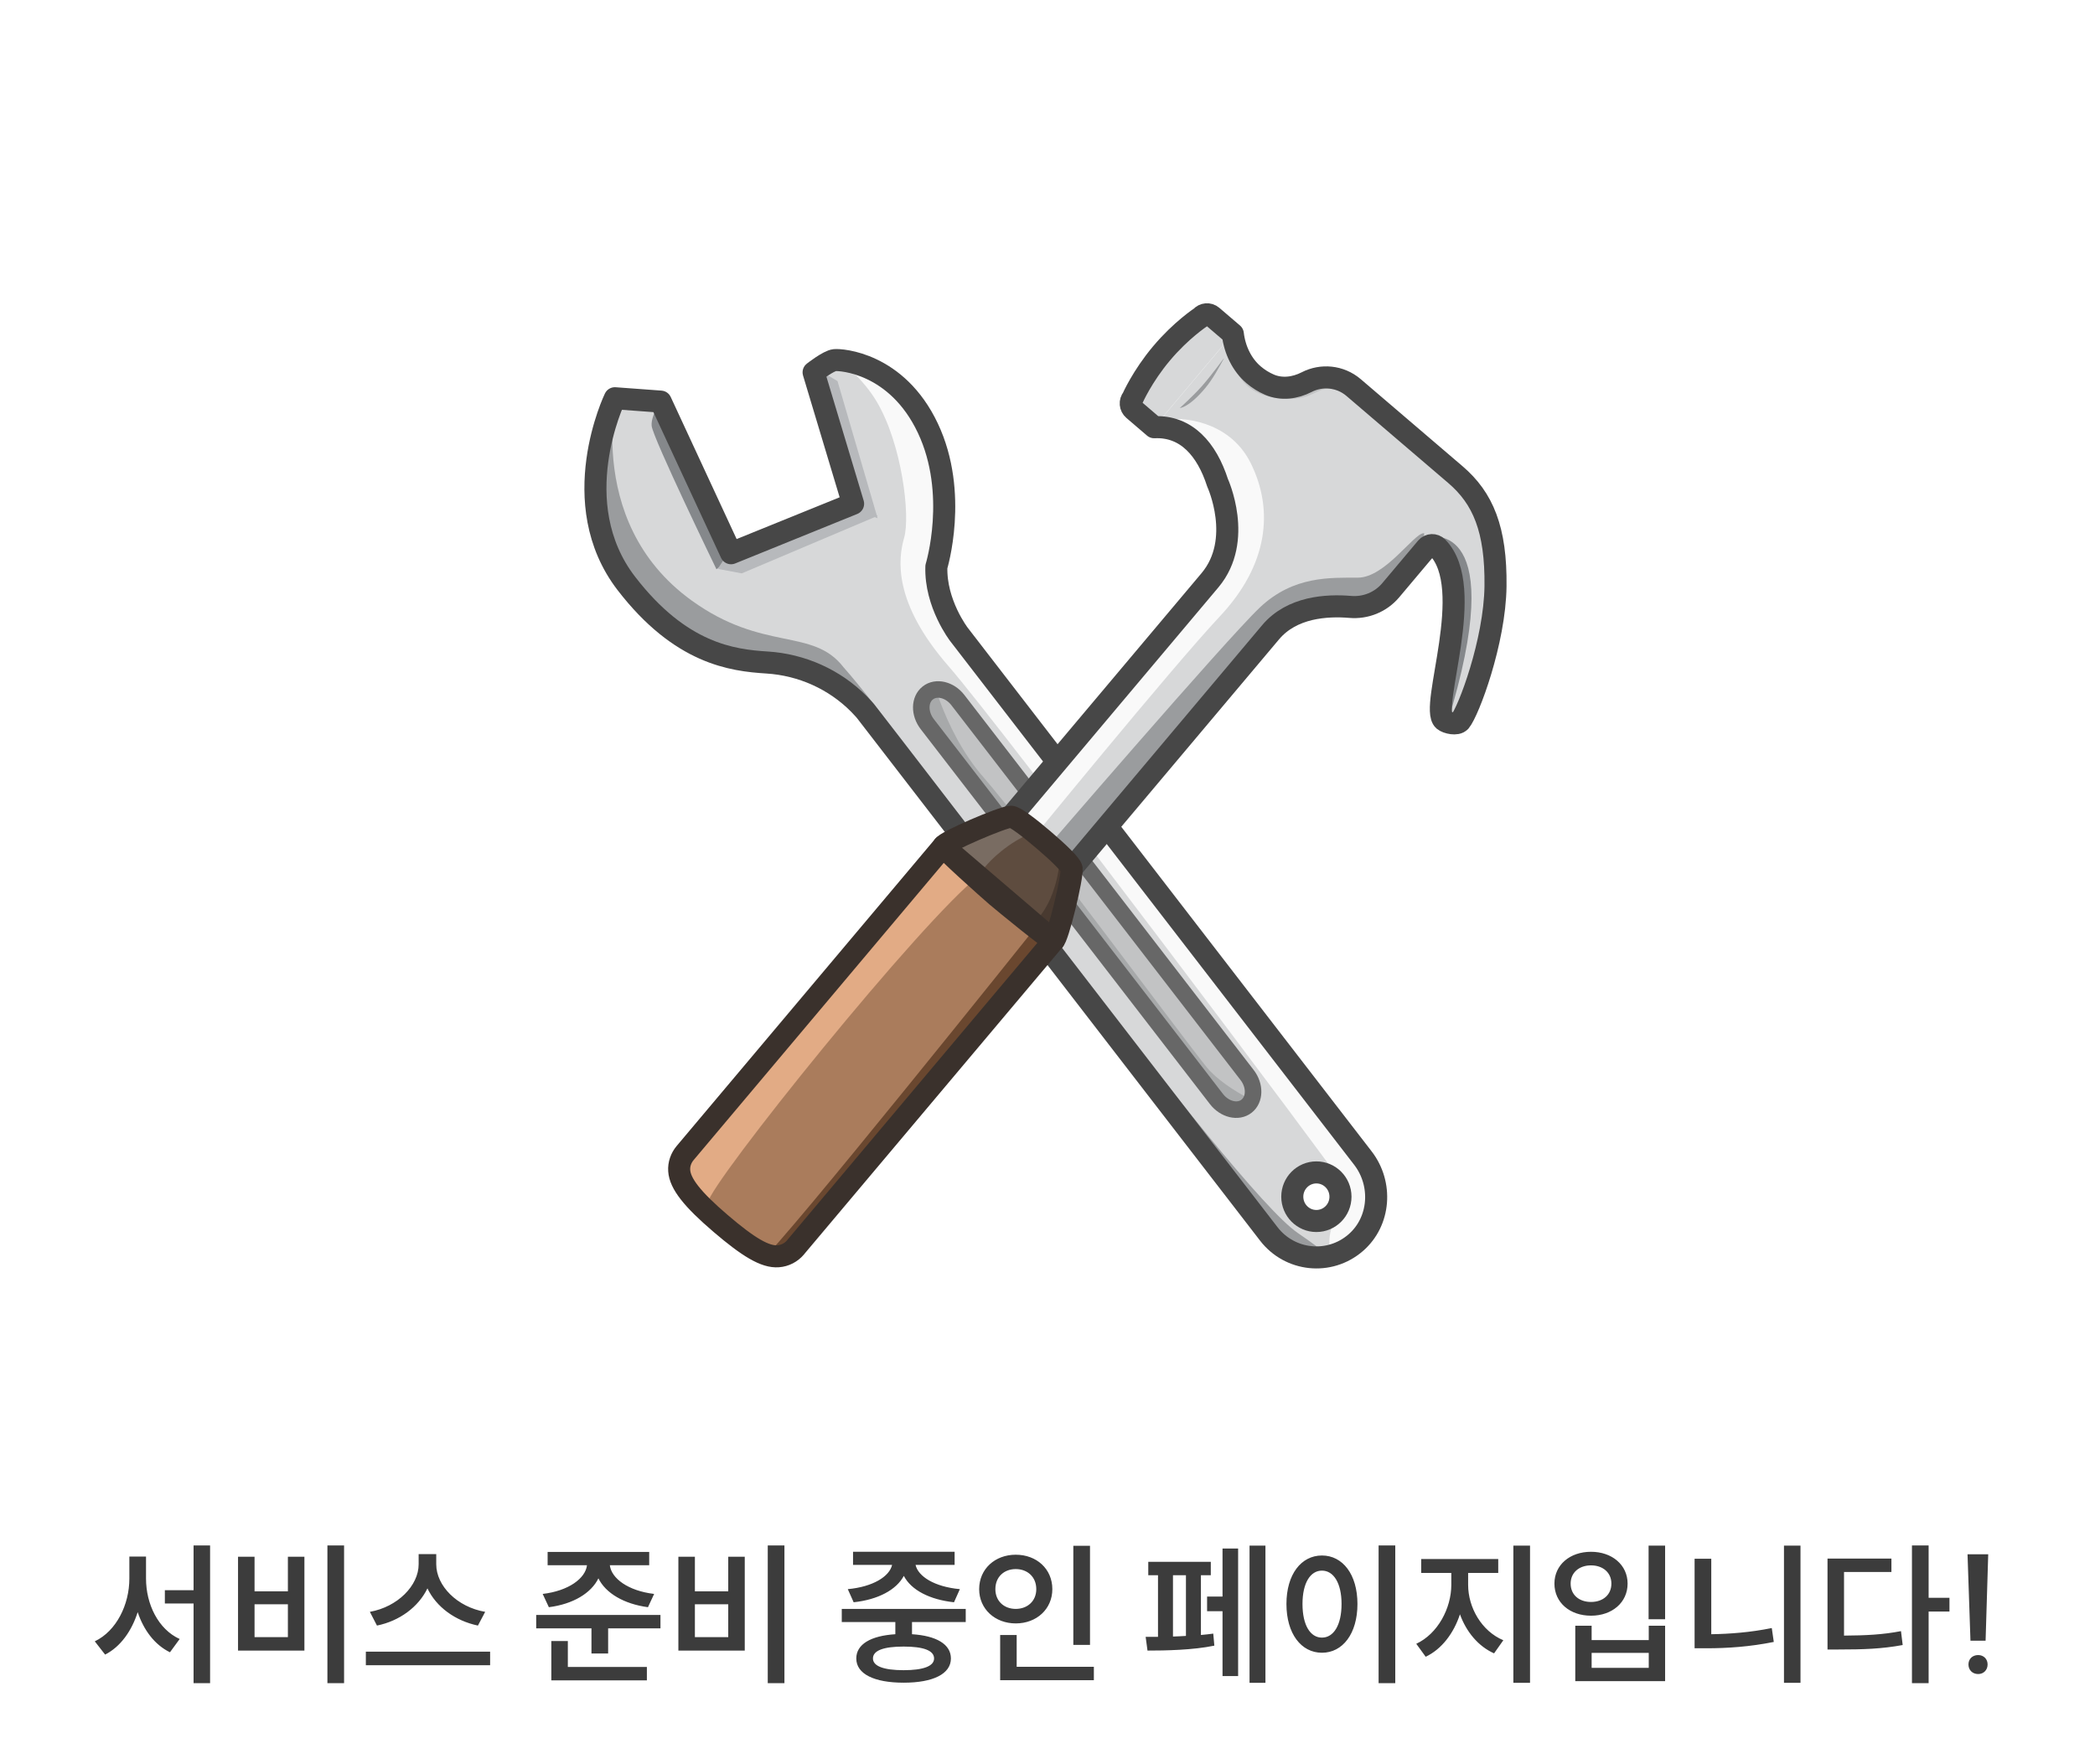 <svg width="380" height="320" viewBox="0 0 380 320" fill="none" xmlns="http://www.w3.org/2000/svg">
<rect width="380" height="320" fill="white"/>
<path d="M113.626 105.846C102.336 91.213 111.529 72.234 111.529 72.234L119.843 72.845L132.601 100.346L154.738 91.37L147.575 67.538C147.575 67.538 150.256 65.432 151.4 65.32C152.537 65.201 162.675 65.782 168.294 77.653C173.913 89.524 169.844 102.787 169.844 102.787C169.623 109.47 173.942 115.075 173.942 115.075L247.21 210.059C250.821 214.74 250.356 221.565 245.888 225.42C241.119 229.536 233.964 228.762 230.147 223.82L156.982 128.97C156.982 128.97 156.576 128.486 155.845 127.735C151.385 123.217 145.412 120.56 139.106 120.166C132.801 119.771 123.453 118.588 113.626 105.846Z" fill="#D7D8D9"/>
<mask id="mask0_1015_60434" style="mask-type:luminance" maskUnits="userSpaceOnUse" x="108" y="65" width="142" height="164">
<path d="M113.626 105.846C102.336 91.213 111.529 72.234 111.529 72.234L119.843 72.845L132.601 100.346L154.738 91.37L147.575 67.538C147.575 67.538 150.256 65.432 151.4 65.32C152.537 65.201 162.675 65.782 168.294 77.653C173.913 89.524 169.844 102.787 169.844 102.787C169.623 109.47 173.942 115.075 173.942 115.075L247.21 210.059C250.821 214.74 250.356 221.565 245.888 225.42C241.119 229.536 233.964 228.762 230.147 223.82L156.982 128.97C156.982 128.97 156.576 128.486 155.845 127.735C151.385 123.217 145.412 120.56 139.106 120.166C132.801 119.771 123.453 118.588 113.626 105.846Z" fill="white"/>
</mask>
<g mask="url(#mask0_1015_60434)">
<path d="M112.902 61.07L112.223 69.056C112.223 69.056 105.267 94.332 125.439 108.912C138.471 118.327 147.413 113.78 152.995 121.021C164.395 133.704 223.442 215.44 235.359 223.612C247.277 231.784 245.674 233.198 245.674 233.198L217.27 243.007L132.343 175.569L84.187 113.132L89.968 69.801L112.909 61.07H112.902Z" fill="#9A9C9E"/>
<path d="M120.985 71C120.985 71 117.957 74.997 118.201 77.252C118.445 79.507 129.956 103.257 129.956 103.257L135.42 98.977L127.069 77.393L120.985 71Z" fill="#85888B"/>
<path d="M151.914 69.129L159.187 94C159.187 94 147.69 89.654 147.404 89.278C147.117 88.901 143.187 64 143.187 64L151.914 69.122V69.129Z" fill="#B7B9BC"/>
<path d="M159.187 93.567L134.548 104L130.187 103.185L136.343 93.684C136.343 93.684 146.502 92.25 146.859 92.226C147.217 92.203 152.793 90 152.793 90L159.187 93.567Z" fill="#B7B9BC"/>
<path d="M144.083 59.76C144.083 59.76 154.405 65.074 159.02 72.844C163.635 80.621 165.134 93.624 163.997 97.539C162.859 101.454 162.018 109.321 172.008 120.782C182.005 132.244 242.315 212.521 243.215 214.293C244.116 216.064 243.481 219.123 241.997 221.683C240.513 224.244 241.377 227.749 241.377 227.749C241.377 227.749 251.773 226.573 253.353 225.338C254.933 224.102 261.136 197.152 261.136 197.152L234.252 148.253L159.936 59.685C159.936 59.685 149.111 42.954 146.232 45.209C143.352 47.464 144.083 59.76 144.083 59.76Z" fill="#F9F9F9"/>
</g>
<path d="M238.771 221.468C241.185 221.468 243.142 219.496 243.142 217.062C243.142 214.629 241.185 212.656 238.771 212.656C236.357 212.656 234.4 214.629 234.4 217.062C234.4 219.496 236.357 221.468 238.771 221.468Z" fill="white"/>
<path d="M168.287 125.688C169.822 124.482 172.266 125.07 173.75 126.991L226.204 194.987C227.688 196.907 227.644 199.438 226.108 200.644C224.572 201.849 222.128 201.261 220.644 199.341L168.191 131.345C166.706 129.424 166.751 126.894 168.287 125.688Z" fill="#C2C3C4"/>
<mask id="mask1_1015_60434" style="mask-type:luminance" maskUnits="userSpaceOnUse" x="167" y="125" width="61" height="77">
<path d="M168.287 125.688C169.822 124.482 172.266 125.07 173.75 126.991L226.204 194.987C227.688 196.907 227.644 199.438 226.108 200.644C224.572 201.849 222.128 201.261 220.644 199.341L168.191 131.345C166.706 129.424 166.751 126.894 168.287 125.688Z" fill="white"/>
</mask>
<g mask="url(#mask1_1015_60434)">
<path d="M168.309 119.942C168.309 119.942 170.753 132.282 178.41 141.005C186.059 149.728 215.165 189.07 218.887 193.588C222.608 198.106 231.188 201.455 231.188 201.455L221.574 205.735L164.144 133.272L159.854 118.342L168.309 119.935V119.942Z" fill="#A7A9AA"/>
</g>
<path d="M168.287 125.688C169.822 124.482 172.266 125.07 173.75 126.991L226.204 194.987C227.688 196.907 227.644 199.438 226.108 200.644C224.572 201.849 222.128 201.261 220.644 199.341L168.191 131.345C166.706 129.424 166.751 126.894 168.287 125.688Z" stroke="#676767" stroke-width="3" stroke-linecap="round" stroke-linejoin="round"/>
<path d="M238.771 221.468C241.185 221.468 243.142 219.496 243.142 217.062C243.142 214.629 241.185 212.656 238.771 212.656C236.357 212.656 234.4 214.629 234.4 217.062C234.4 219.496 236.357 221.468 238.771 221.468Z" stroke="#474747" stroke-width="4" stroke-linecap="round" stroke-linejoin="round"/>
<path d="M113.626 105.846C102.336 91.213 111.529 72.234 111.529 72.234L119.843 72.845L132.601 100.346L154.738 91.37L147.575 67.538C147.575 67.538 150.256 65.432 151.4 65.32C152.537 65.201 162.675 65.782 168.294 77.653C173.913 89.524 169.844 102.787 169.844 102.787C169.623 109.47 173.942 115.075 173.942 115.075L247.21 210.059C250.821 214.74 250.356 221.565 245.888 225.42C241.119 229.536 233.964 228.762 230.147 223.82L156.982 128.97C156.982 128.97 156.576 128.486 155.845 127.735C151.385 123.217 145.412 120.56 139.106 120.166C132.801 119.771 123.453 118.588 113.626 105.846Z" stroke="#474747" stroke-width="4" stroke-linecap="round" stroke-linejoin="round"/>
<path d="M209.349 77.484L205.606 74.284C205 73.763 204.919 72.847 205.436 72.229L210.959 63.492L217.818 57.515C218.335 56.905 219.243 56.823 219.856 57.344L223.6 60.544L209.342 77.484H209.349Z" fill="#D7D8D9"/>
<path d="M271.253 106.325C271.379 96.016 268.987 90.36 263.981 86.08L245.522 70.294C243.063 68.195 239.696 67.905 237.001 69.305C234.904 70.384 232.46 70.704 230.289 69.781C229.218 69.327 228.236 68.709 227.365 67.965C225.276 66.178 223.836 63.626 223.489 60.701L209.231 77.633C215.086 77.372 218.896 81.503 220.853 87.569C220.853 87.569 225.608 97.914 219.487 105.23L183.374 148.138L194.383 157.553L230.474 114.675C234.335 110.091 240.693 109.718 244.901 110.076C247.7 110.321 250.446 109.212 252.263 107.054L258.76 99.336C259.262 98.74 260.178 98.696 260.724 99.261C267.983 106.652 259.189 128.318 261.891 130.632C262.467 131.124 264.261 131.526 264.837 130.841C266.366 129.025 271.128 116.35 271.261 106.317L271.253 106.325Z" fill="#D7D8D9"/>
<mask id="mask2_1015_60434" style="mask-type:luminance" maskUnits="userSpaceOnUse" x="183" y="60" width="89" height="98">
<path d="M271.253 106.325C271.379 96.016 268.987 90.36 263.981 86.08L245.522 70.294C243.063 68.195 239.696 67.905 237.001 69.305C234.904 70.384 232.46 70.704 230.289 69.781C229.218 69.327 228.236 68.709 227.365 67.965C225.276 66.178 223.836 63.626 223.489 60.701L209.231 77.633C215.086 77.372 218.896 81.503 220.853 87.569C220.853 87.569 225.608 97.914 219.487 105.23L183.374 148.138L194.383 157.553L230.474 114.675C234.335 110.091 240.693 109.718 244.901 110.076C247.7 110.321 250.446 109.212 252.263 107.054L258.76 99.336C259.262 98.74 260.178 98.696 260.724 99.261C267.983 106.652 259.189 128.318 261.891 130.632C262.467 131.124 264.261 131.526 264.837 130.841C266.366 129.025 271.128 116.35 271.261 106.317L271.253 106.325Z" fill="white"/>
</mask>
<g mask="url(#mask2_1015_60434)">
<path d="M213.316 76.002C213.316 76.002 222.76 75.638 226.91 84.1C231.059 92.562 230.048 102.446 221.254 111.809C212.46 121.172 185.34 154.471 185.34 154.471L162.067 145.004L208.044 85.164L213.316 76.01V76.002Z" fill="#F9F9F9"/>
<path d="M217.729 50.571C217.729 50.571 223.481 50.653 223.223 55.037C222.964 59.42 221.311 70.48 230.909 72.088C238.618 73.383 238.514 69.572 242.191 70.719C247.353 72.334 250.816 56.979 250.461 56.376L260.983 55.089C260.983 55.089 239.371 36.616 235.059 40.293C230.747 43.969 217.729 50.571 217.729 50.571Z" fill="#C2C3C4"/>
<path d="M258.763 97.463C258.763 97.463 273.299 93.396 263.533 127.76C253.767 162.131 256.275 141.033 256.275 141.033C256.275 141.033 248.024 128.223 247.471 127.795C246.918 127.367 254.678 102.832 254.678 102.832L258.764 97.47L258.763 97.463Z" fill="#85888B"/>
<path d="M242.959 118.928C242.615 117.914 260.033 96.573 258.198 96.714C256.363 96.854 251.231 104.759 246.312 104.777C241.392 104.803 234.659 104.388 228.531 110.176C222.404 115.964 188.292 155.618 188.292 155.618L202.976 167.689L242.959 118.92L242.959 118.928Z" fill="#9A9C9E"/>
</g>
<path d="M264.83 130.848C264.261 131.525 262.46 131.131 261.884 130.64C259.181 128.325 267.983 106.652 260.717 99.269C260.171 98.71 259.255 98.748 258.753 99.343L252.255 107.061C250.439 109.22 247.692 110.328 244.894 110.083C242.782 109.904 240.146 109.912 237.547 110.522C234.948 111.147 232.393 112.39 230.466 114.682L194.375 157.56L183.366 148.145L219.487 105.23C225.608 97.914 220.846 87.569 220.846 87.569C218.889 81.503 215.197 77.223 209.349 77.491L205.606 74.283C205 73.762 204.919 72.847 205.436 72.237C205.436 72.237 207.156 68.292 210.7 64.079C214.237 59.874 217.826 57.522 217.826 57.522C218.342 56.912 219.251 56.83 219.863 57.351L223.614 60.559C223.961 63.492 225.283 66.186 227.373 67.972C228.244 68.716 229.226 69.334 230.297 69.788C232.467 70.711 234.911 70.391 237.008 69.312C239.703 67.92 243.07 68.203 245.529 70.302L263.988 86.088C268.994 90.367 271.386 96.016 271.261 106.332C271.135 116.365 266.373 129.032 264.837 130.855L264.83 130.848Z" stroke="#474747" stroke-width="4" stroke-linecap="round" stroke-linejoin="round"/>
<path d="M221.994 65.018C222.094 64.753 220.21 67.518 218.065 69.969C216.419 71.846 214 74 214 74C214 74 215.578 74.013 218.608 70.397C219.98 68.753 221.058 66.731 222 65.018H221.994Z" fill="#9A9C9E"/>
<path d="M144.3 226.249C143.509 227.187 142.38 227.775 141.154 227.864C138.799 228.05 135.764 226.234 130.721 221.925C125.552 217.504 123.352 214.683 123.197 212.339C123.116 211.17 123.529 210.024 124.275 209.138L171.102 153.504L191.112 170.622L144.285 226.256L144.3 226.249Z" fill="#AA7C5C"/>
<path d="M194.368 157.538C194.265 156.831 187.442 150.765 189.288 152.343C191.134 153.921 184.083 148.13 183.374 148.138C181.897 148.16 171.265 152.73 171.117 153.504C171.043 153.891 179.328 161.296 180.738 162.502C182.148 163.708 190.743 170.741 191.112 170.607C191.85 170.332 194.589 159.012 194.368 157.545V157.538Z" fill="#5E4C3F"/>
<mask id="mask3_1015_60434" style="mask-type:luminance" maskUnits="userSpaceOnUse" x="171" y="148" width="24" height="23">
<path d="M194.368 157.538C194.265 156.831 187.442 150.765 189.288 152.343C191.134 153.921 184.083 148.13 183.374 148.138C181.897 148.16 171.265 152.73 171.117 153.504C171.043 153.891 179.328 161.296 180.738 162.502C182.148 163.708 190.743 170.741 191.112 170.607C191.85 170.332 194.589 159.012 194.368 157.545V157.538Z" fill="white"/>
</mask>
<g mask="url(#mask3_1015_60434)">
<path d="M189.251 150.549C189.251 150.549 186.607 150.795 182.93 153.4C179.253 156.005 177.976 158.193 177.976 158.193L158.653 148.726L169.293 125.586L186.851 132.769L189.251 150.542V150.549Z" fill="#796C62"/>
<path d="M197.44 155.715L192.286 155.142C192.286 155.142 192.16 162.168 188.254 166.626C184.356 171.076 191.606 175.133 191.606 175.133L197.469 166.536L197.44 155.715Z" fill="#493A30"/>
</g>
<mask id="mask4_1015_60434" style="mask-type:luminance" maskUnits="userSpaceOnUse" x="123" y="153" width="69" height="75">
<path d="M144.3 226.249C143.509 227.187 142.38 227.775 141.154 227.864C138.799 228.05 135.764 226.234 130.721 221.925C125.552 217.504 123.352 214.683 123.197 212.339C123.116 211.17 123.529 210.024 124.275 209.138L171.102 153.504L191.112 170.622L144.285 226.256L144.3 226.249Z" fill="white"/>
</mask>
<g mask="url(#mask4_1015_60434)">
<path d="M177.776 158.677C167.321 166.648 128.756 214.639 128.38 218.159C128.003 221.679 113 198.25 113 198.25C113 198.25 145.606 159.51 146.359 158.617C147.112 157.724 167.616 148.741 167.616 148.741C167.616 148.741 188.232 150.698 177.776 158.669V158.677Z" fill="#E2AB85"/>
<path d="M192.245 170.796L187.365 168.809C187.365 168.809 142.221 225.336 137.968 228.76C133.715 232.184 147.213 238.049 147.213 238.049L189.019 197.97L192.245 170.796Z" fill="#6A472F"/>
</g>
<path d="M144.3 226.249C143.509 227.187 142.38 227.775 141.154 227.864C138.799 228.05 135.764 226.234 130.721 221.925C125.552 217.504 123.352 214.683 123.197 212.339C123.116 211.17 123.529 210.024 124.275 209.138L171.102 153.504L191.112 170.622L144.285 226.256L144.3 226.249Z" stroke="#3A312C" stroke-width="4" stroke-miterlimit="10" stroke-linejoin="round"/>
<path d="M194.368 157.538C194.265 156.831 191.872 154.546 189.288 152.343C186.704 150.132 184.083 148.13 183.374 148.138C181.897 148.16 171.265 152.73 171.117 153.504C171.043 153.891 179.328 161.296 180.738 162.502C182.148 163.708 190.743 170.741 191.112 170.607C191.85 170.332 194.589 159.012 194.368 157.545V157.538Z" stroke="#3A312C" stroke-width="4" stroke-miterlimit="10"/>
<path d="M29.903 288.44V290.848H35.111V305.296H38.107V280.32H35.111V288.44H29.903ZM17.191 297.708L19.067 300.116C21.867 298.688 23.883 295.832 24.975 292.416C26.067 295.664 28.027 298.324 30.827 299.696L32.591 297.288C28.699 295.524 26.487 290.96 26.487 286.34V282.336H23.463V286.34C23.463 291.016 21.139 295.832 17.191 297.708ZM59.388 280.32V305.296H62.411V280.32H59.388ZM43.175 299.388H55.215V282.364H52.219V288.636H46.172V282.364H43.175V299.388ZM46.172 296.952V290.988H52.219V296.952H46.172ZM75.936 281.888V283.736C75.936 287.6 72.128 291.464 67.088 292.36L68.376 294.852C72.492 294.012 75.908 291.464 77.532 288.104C79.128 291.464 82.544 293.984 86.688 294.852L88.004 292.36C82.908 291.492 79.128 287.628 79.128 283.736V281.888H75.936ZM66.36 302.048H88.9V299.584H66.36V302.048ZM99.33 281.496V283.904H106.47C106.19 286.284 103.166 288.552 98.434 289.112L99.554 291.52C103.95 290.96 107.226 288.972 108.542 286.284C109.858 288.972 113.162 290.932 117.53 291.52L118.65 289.112C113.918 288.552 110.894 286.284 110.614 283.904H117.754V281.496H99.33ZM97.258 295.356H107.282V299.92H110.306V295.356H119.798V292.92H97.258V295.356ZM100.002 304.792H117.334V302.356H102.998V297.652H100.002V304.792ZM139.259 280.32V305.296H142.283V280.32H139.259ZM123.047 299.388H135.087V282.364H132.091V288.636H126.043V282.364H123.047V299.388ZM126.043 296.952V290.988H132.091V296.952H126.043ZM152.684 291.828V294.208H162.4V296.42C157.948 296.7 155.316 298.24 155.316 300.816C155.316 303.616 158.536 305.212 163.912 305.212C169.26 305.212 172.48 303.616 172.48 300.816C172.48 298.24 169.848 296.7 165.424 296.42V294.208H175.168V291.828H152.684ZM153.776 288.244L154.84 290.624C159.292 290.148 162.596 288.356 163.94 285.836C165.256 288.384 168.588 290.148 173.04 290.624L174.104 288.244C169.512 287.824 166.544 285.948 166.068 283.848H173.152V281.468H154.728V283.848H161.812C161.336 285.948 158.34 287.824 153.776 288.244ZM158.34 300.816C158.34 299.36 160.3 298.66 163.912 298.66C167.468 298.66 169.428 299.36 169.428 300.816C169.428 302.216 167.468 302.944 163.912 302.944C160.3 302.944 158.34 302.216 158.34 300.816ZM194.685 280.376V298.352H197.709V280.376H194.685ZM177.605 288.244C177.605 291.856 180.489 294.46 184.241 294.46C188.021 294.46 190.877 291.856 190.877 288.244C190.877 284.576 188.021 282 184.241 282C180.489 282 177.605 284.576 177.605 288.244ZM180.545 288.244C180.545 286.004 182.141 284.604 184.241 284.604C186.341 284.604 187.965 286.004 187.965 288.244C187.965 290.428 186.341 291.828 184.241 291.828C182.141 291.828 180.545 290.428 180.545 288.244ZM181.413 304.764H198.409V302.328H184.409V296.56H181.413V304.764ZM226.647 280.348V305.24H229.531V280.348H226.647ZM207.803 296.896L208.139 299.388C211.303 299.388 216.371 299.304 220.263 298.492L220.067 296.308C219.367 296.42 218.611 296.476 217.827 296.56V285.724H219.619V283.288H208.279V285.724H210.043V296.896H207.803ZM212.759 296.84V285.724H215.111V296.728C214.327 296.784 213.543 296.812 212.759 296.84ZM218.947 292.248H221.747V304.008H224.575V280.88H221.747V289.588H218.947V292.248ZM250.056 280.32V305.296H253.08V280.32H250.056ZM233.34 290.932C233.34 296.336 236.028 299.78 239.78 299.78C243.532 299.78 246.22 296.336 246.22 290.932C246.22 285.556 243.532 282.14 239.78 282.14C236.028 282.14 233.34 285.556 233.34 290.932ZM236.252 290.932C236.252 287.124 237.68 284.884 239.78 284.884C241.88 284.884 243.336 287.124 243.336 290.932C243.336 294.796 241.88 297.036 239.78 297.036C237.68 297.036 236.252 294.796 236.252 290.932ZM257.784 282.784V285.304H263.244V287.46C263.244 291.688 260.808 296.336 256.888 298.156L258.596 300.508C261.508 299.136 263.692 296.224 264.812 292.808C265.96 295.972 268.116 298.604 271 299.892L272.68 297.512C268.732 295.86 266.296 291.576 266.296 287.46V285.304H271.756V282.784H257.784ZM274.5 305.24H277.524V280.348H274.5V305.24ZM299.029 280.348V293.704H302.025V280.348H299.029ZM281.949 287.236C281.949 290.68 284.749 293.06 288.585 293.06C292.393 293.06 295.221 290.68 295.221 287.236C295.221 283.848 292.393 281.468 288.585 281.468C284.749 281.468 281.949 283.848 281.949 287.236ZM284.889 287.236C284.889 285.248 286.429 283.932 288.585 283.932C290.741 283.932 292.281 285.248 292.281 287.236C292.281 289.28 290.741 290.568 288.585 290.568C286.429 290.568 284.889 289.28 284.889 287.236ZM285.729 304.932H302.025V294.88H299.057V297.484H288.697V294.88H285.729V304.932ZM288.697 302.524V299.808H299.057V302.524H288.697ZM323.585 280.348V305.24H326.581V280.348H323.585ZM307.373 298.968H309.557C313.365 298.968 317.425 298.688 321.737 297.82L321.373 295.3C317.509 296.084 313.841 296.364 310.397 296.42V282.728H307.373V298.968ZM346.798 280.32V305.296H349.822V292.304H353.602V289.812H349.822V280.32H346.798ZM331.482 299.192H333.498C337.978 299.192 341.338 299.08 345.118 298.38L344.81 295.86C341.45 296.504 338.426 296.644 334.478 296.672V285.136H343.074V282.7H331.482V299.192ZM360.631 281.916H356.879L357.411 297.596H360.155L360.631 281.916ZM357.047 301.908C357.047 302.916 357.775 303.644 358.811 303.644C359.791 303.644 360.519 302.916 360.519 301.908C360.519 300.9 359.791 300.2 358.811 300.2C357.775 300.2 357.047 300.9 357.047 301.908Z" fill="#3C3C3C"/>
</svg>
